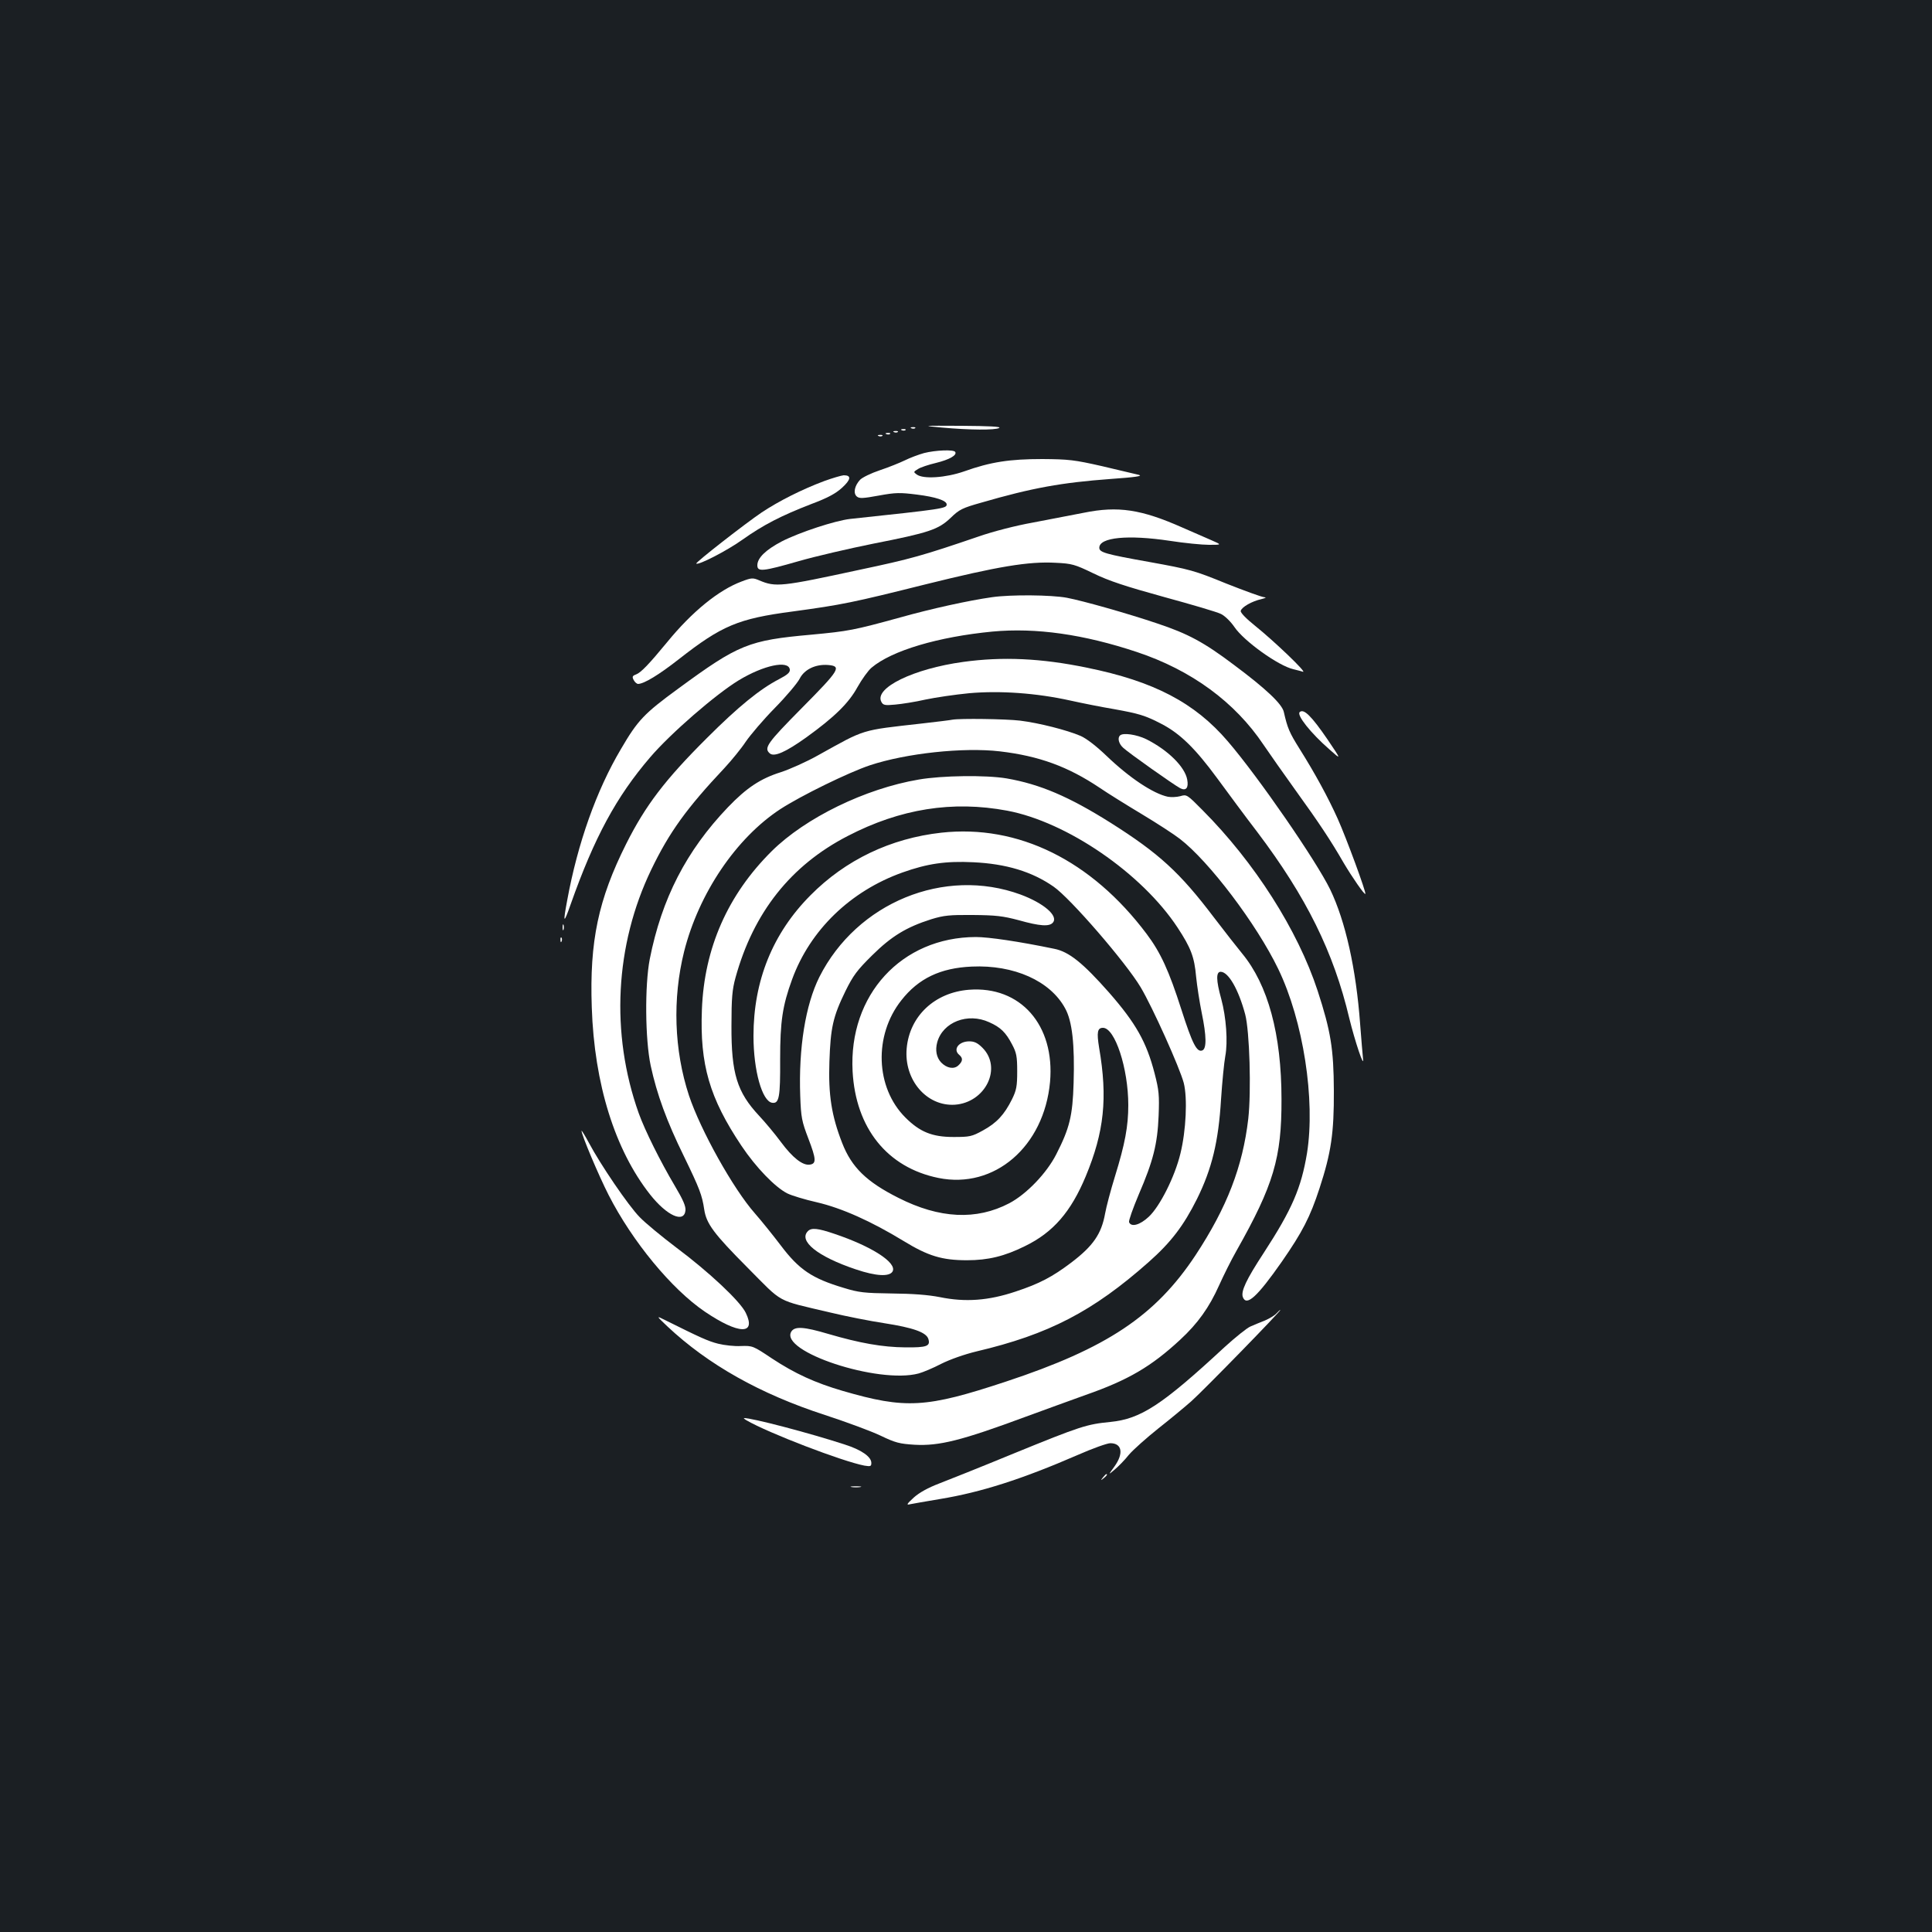 <?xml version="1.0" standalone="no"?>
<!DOCTYPE svg PUBLIC "-//W3C//DTD SVG 20010904//EN"
 "http://www.w3.org/TR/2001/REC-SVG-20010904/DTD/svg10.dtd">
<svg version="1.0" xmlns="http://www.w3.org/2000/svg"
 width="1000pt" height="1000pt" viewBox="0 0 1000 1000"
 preserveAspectRatio="xMidYMid meet">
<rect width="100%" height="100%" fill="#1b1f23"/>
<g transform="translate(0,1000) scale(0.1,-0.1)"
fill="#ffffff" stroke="none">
<path d="M4875 7787 c144 -13 276 -14 297 -2 11 7 -52 10 -195 11 -206 1 -209
1 -102 -9z"/>
<path d="M4718 7783 c7 -3 16 -2 19 1 4 3 -2 6 -13 5 -11 0 -14 -3 -6 -6z"/>
<path d="M4668 7773 c7 -3 16 -2 19 1 4 3 -2 6 -13 5 -11 0 -14 -3 -6 -6z"/>
<path d="M4628 7763 c7 -3 16 -2 19 1 4 3 -2 6 -13 5 -11 0 -14 -3 -6 -6z"/>
<path d="M4588 7753 c7 -3 16 -2 19 1 4 3 -2 6 -13 5 -11 0 -14 -3 -6 -6z"/>
<path d="M4548 7743 c7 -3 16 -2 19 1 4 3 -2 6 -13 5 -11 0 -14 -3 -6 -6z"/>
<path d="M4783 7655 c-29 -8 -74 -25 -100 -38 -27 -13 -84 -36 -129 -51 -45
-15 -90 -37 -102 -49 -29 -31 -37 -70 -17 -87 13 -11 32 -10 114 5 87 16 110
16 197 5 97 -12 154 -31 154 -51 0 -21 -22 -24 -500 -75 -78 -9 -261 -69 -353
-116 -84 -44 -127 -86 -127 -124 0 -35 28 -32 216 22 87 25 260 65 384 90 290
57 337 73 401 134 44 43 61 51 157 78 265 77 416 104 672 123 128 9 167 15
145 21 -16 4 -102 24 -190 45 -145 33 -174 36 -310 37 -169 0 -268 -15 -405
-64 -95 -33 -211 -41 -245 -16 -18 13 -17 14 6 28 13 9 56 23 94 32 69 17 110
40 99 57 -8 13 -102 9 -161 -6z"/>
<path d="M4266 7510 c-115 -43 -234 -103 -323 -162 -86 -58 -345 -260 -339
-265 10 -10 158 66 238 123 110 78 202 125 357 185 83 31 126 54 159 84 47 43
50 65 9 65 -12 -1 -57 -14 -101 -30z"/>
<path d="M5610 7346 c-63 -12 -182 -35 -265 -51 -85 -15 -206 -46 -280 -72
-290 -99 -350 -116 -615 -172 -407 -88 -435 -91 -520 -55 -33 14 -40 14 -92
-6 -118 -44 -256 -156 -385 -314 -94 -114 -135 -157 -161 -167 -19 -7 -21 -12
-12 -29 6 -11 16 -20 23 -20 31 1 106 46 212 129 221 173 306 209 588 246 257
35 310 46 690 141 371 92 531 119 672 111 83 -4 98 -8 195 -55 80 -39 166 -67
365 -122 143 -39 276 -78 295 -88 19 -9 50 -39 69 -67 49 -73 229 -202 306
-219 17 -4 39 -10 49 -13 24 -7 -148 158 -249 239 -45 36 -75 67 -73 76 4 19
57 50 107 61 23 6 28 9 14 10 -13 1 -101 33 -197 71 -164 67 -186 73 -396 111
-230 41 -260 50 -260 74 0 54 149 68 363 36 77 -12 169 -21 205 -21 67 0 67 0
12 24 -30 13 -97 42 -149 65 -214 95 -334 113 -511 77z"/>
<path d="M5135 6909 c-121 -17 -316 -60 -476 -105 -240 -66 -267 -71 -459 -89
-325 -29 -377 -50 -689 -279 -178 -130 -210 -164 -297 -313 -127 -214 -224
-488 -278 -782 -23 -122 -19 -127 18 -21 122 345 236 556 411 760 105 123 339
326 459 399 129 78 257 105 264 56 2 -15 -11 -27 -55 -50 -99 -51 -212 -143
-374 -305 -217 -216 -318 -349 -418 -548 -144 -287 -190 -504 -178 -846 13
-397 120 -738 302 -969 87 -110 176 -150 183 -82 2 22 -13 56 -54 125 -76 128
-156 289 -188 378 -147 413 -123 871 65 1261 93 193 183 318 380 527 36 39 86
100 109 135 24 35 91 114 150 174 60 61 117 129 129 152 24 48 82 76 147 71
72 -6 60 -25 -135 -222 -181 -183 -199 -208 -166 -236 23 -19 83 8 188 83 147
106 220 178 265 260 23 41 56 87 73 101 105 89 346 160 626 187 225 21 472
-14 748 -106 282 -94 507 -259 655 -480 30 -44 104 -150 166 -236 120 -166
183 -261 248 -374 45 -76 108 -167 113 -162 6 6 -99 291 -143 389 -50 111
-117 234 -198 363 -52 83 -62 106 -81 190 -9 41 -92 120 -260 245 -154 116
-236 160 -395 213 -154 52 -384 117 -468 133 -80 15 -290 17 -387 3z"/>
<path d="M4986 6574 c-257 -35 -463 -135 -424 -207 9 -17 18 -19 71 -14 34 3
105 14 157 26 52 11 154 26 227 33 159 14 347 1 523 -38 63 -14 164 -34 224
-44 133 -24 163 -33 248 -77 96 -50 174 -126 288 -281 55 -75 148 -201 208
-279 253 -335 395 -621 476 -964 29 -118 78 -265 71 -209 -2 19 -9 100 -15
180 -21 286 -76 532 -155 696 -72 148 -371 582 -530 767 -171 200 -383 311
-729 381 -236 49 -437 58 -640 30z"/>
<path d="M6727 6314 c-16 -16 57 -108 153 -192 64 -57 64 -57 -9 51 -83 121
-123 161 -144 141z"/>
<path d="M4930 6275 c-8 -2 -80 -11 -160 -20 -319 -36 -288 -27 -535 -164 -60
-34 -148 -73 -194 -88 -105 -33 -177 -81 -273 -181 -216 -226 -343 -473 -405
-787 -26 -135 -24 -415 5 -551 32 -148 83 -288 172 -469 81 -167 94 -201 105
-275 11 -74 50 -126 224 -301 188 -189 143 -165 426 -232 83 -20 210 -45 283
-56 148 -23 216 -47 227 -81 12 -38 -8 -45 -118 -44 -120 1 -237 22 -401 70
-125 37 -172 40 -190 12 -64 -103 450 -273 659 -217 22 6 75 28 117 50 46 23
120 49 182 64 374 88 603 207 892 463 115 102 180 187 250 327 77 156 111 297
124 514 6 91 16 192 22 224 14 74 5 201 -21 297 -27 97 -27 140 -3 140 40 0
92 -90 127 -220 23 -87 32 -398 16 -541 -29 -248 -110 -458 -273 -706 -208
-314 -458 -481 -981 -654 -414 -137 -519 -143 -846 -48 -143 42 -246 89 -366
168 -97 65 -100 66 -160 64 -33 -2 -86 4 -118 12 -52 13 -95 33 -272 121 -50
25 -50 25 10 -32 210 -197 479 -349 815 -458 110 -36 240 -84 288 -107 77 -37
98 -42 176 -47 128 -7 243 22 575 145 97 36 237 86 311 113 220 77 339 147
488 285 92 85 151 168 202 282 22 49 62 130 90 179 192 340 234 481 233 784 0
337 -70 593 -204 755 -23 28 -89 112 -147 188 -175 231 -283 330 -533 488
-216 136 -366 200 -539 230 -107 18 -335 15 -455 -6 -277 -47 -586 -198 -760
-370 -228 -226 -350 -502 -362 -821 -11 -284 39 -457 205 -705 75 -112 174
-214 237 -246 22 -11 91 -32 153 -46 129 -30 281 -98 450 -201 126 -77 198
-99 327 -99 110 0 195 21 300 73 146 71 238 177 315 362 95 229 114 404 69
665 -13 80 -9 103 20 103 62 0 131 -210 131 -400 0 -109 -17 -201 -69 -369
-22 -71 -45 -158 -51 -192 -19 -106 -62 -168 -175 -254 -98 -74 -164 -109
-288 -150 -140 -47 -260 -56 -392 -29 -61 12 -141 18 -250 19 -142 2 -170 5
-248 29 -164 49 -231 94 -326 220 -38 50 -98 125 -134 166 -112 127 -281 430
-341 610 -77 234 -86 501 -25 745 76 301 269 587 498 737 106 69 353 190 464
227 187 62 483 94 672 72 204 -24 353 -79 516 -188 41 -28 139 -89 219 -137
80 -48 169 -106 197 -128 151 -116 397 -441 509 -673 130 -269 193 -678 149
-954 -30 -180 -77 -290 -224 -516 -91 -139 -119 -199 -108 -229 19 -49 74 1
202 184 106 153 146 230 195 380 60 184 75 285 74 505 -1 216 -16 308 -84 517
-103 314 -326 664 -596 935 -80 81 -82 82 -115 72 -19 -5 -47 -6 -64 -3 -76
16 -199 98 -317 211 -53 51 -105 91 -135 104 -70 30 -215 67 -313 79 -75 9
-311 12 -350 5z m283 -471 c309 -58 697 -324 882 -605 69 -105 87 -152 96
-254 5 -49 18 -133 29 -187 25 -121 26 -186 3 -195 -28 -11 -51 33 -108 211
-65 203 -108 296 -180 392 -286 381 -665 568 -1063 524 -262 -29 -496 -141
-677 -324 -196 -197 -295 -443 -295 -728 0 -180 45 -339 97 -346 36 -5 42 29
41 225 0 196 12 277 62 414 93 255 302 457 571 553 129 46 224 60 367 53 169
-8 303 -48 415 -126 86 -59 374 -392 451 -521 62 -104 202 -416 223 -495 20
-78 12 -247 -17 -365 -29 -121 -107 -275 -164 -328 -46 -43 -91 -55 -102 -28
-3 7 20 72 50 143 75 174 97 261 103 408 4 106 2 131 -21 220 -42 162 -97 259
-235 417 -136 154 -208 212 -284 227 -183 38 -340 61 -406 61 -385 -1 -659
-300 -638 -695 16 -294 179 -498 444 -552 290 -59 547 162 578 497 26 294
-153 498 -420 477 -177 -14 -307 -136 -322 -303 -15 -163 103 -301 249 -292
159 11 247 191 143 295 -25 25 -42 33 -68 33 -55 0 -86 -42 -52 -70 20 -17 19
-33 -5 -55 -23 -21 -60 -14 -89 16 -24 26 -31 63 -20 104 29 105 158 155 269
104 59 -26 86 -53 118 -114 23 -43 27 -62 27 -140 0 -78 -4 -98 -27 -145 -40
-80 -79 -122 -150 -161 -58 -32 -69 -34 -153 -34 -110 0 -174 26 -249 101
-155 155 -164 425 -21 606 89 114 203 168 365 175 218 10 406 -74 483 -216 37
-66 50 -188 44 -386 -5 -171 -21 -235 -90 -370 -50 -98 -154 -206 -243 -253
-170 -89 -361 -80 -574 28 -165 83 -242 158 -291 284 -55 141 -72 249 -66 421
6 175 18 232 83 365 40 81 60 108 138 185 100 99 177 146 306 187 65 20 95 23
215 22 119 -1 155 -5 238 -27 110 -31 159 -34 177 -12 29 35 -49 101 -168 145
-394 144 -847 -42 -1041 -427 -72 -144 -108 -368 -99 -616 4 -111 8 -131 42
-220 41 -107 42 -130 8 -135 -37 -6 -90 36 -150 117 -31 42 -82 103 -113 136
-114 122 -144 218 -143 465 0 145 4 188 21 250 93 337 286 581 581 733 272
141 542 184 825 131z"/>
<path d="M5797 6193 c-14 -13 -6 -43 16 -63 26 -25 262 -192 296 -210 30 -15
44 2 36 45 -12 66 -100 153 -212 209 -49 24 -121 35 -136 19z"/>
<path d="M2912 5200 c0 -14 2 -19 5 -12 2 6 2 18 0 25 -3 6 -5 1 -5 -13z"/>
<path d="M2901 5134 c0 -11 3 -14 6 -6 3 7 2 16 -1 19 -3 4 -6 -2 -5 -13z"/>
<path d="M3010 4147 c0 -21 88 -230 140 -332 123 -241 326 -487 498 -604 176
-119 268 -121 212 -6 -29 60 -190 211 -360 338 -74 56 -159 126 -189 157 -58
59 -203 272 -263 385 -21 39 -38 66 -38 62z"/>
<path d="M4182 3628 c-51 -51 50 -132 247 -198 106 -36 175 -39 191 -11 24 45
-108 130 -302 195 -85 29 -118 32 -136 14z"/>
<path d="M6606 3201 c-9 -10 -36 -26 -59 -36 -23 -9 -57 -23 -75 -31 -17 -7
-77 -55 -133 -106 -326 -302 -434 -372 -592 -388 -122 -12 -152 -21 -502 -164
-165 -68 -338 -137 -385 -155 -55 -21 -101 -46 -130 -72 -37 -34 -40 -40 -20
-35 14 3 84 15 155 27 213 35 425 103 713 228 77 34 153 61 169 61 61 0 70
-53 21 -121 -32 -44 -32 -44 1 -16 18 15 52 49 74 77 23 27 92 88 152 136 61
48 137 111 171 141 59 52 470 473 461 473 -2 0 -11 -8 -21 -19z"/>
<path d="M3863 2649 c113 -66 497 -213 611 -235 32 -5 36 -4 36 14 0 32 -52
68 -137 95 -180 59 -485 139 -522 137 -3 0 2 -5 12 -11z"/>
<path d="M5709 2353 c-13 -16 -12 -17 4 -4 16 13 21 21 13 21 -2 0 -10 -8 -17
-17z"/>
<path d="M4408 2303 c12 -2 32 -2 45 0 12 2 2 4 -23 4 -25 0 -35 -2 -22 -4z"/>
</g>
</svg>
